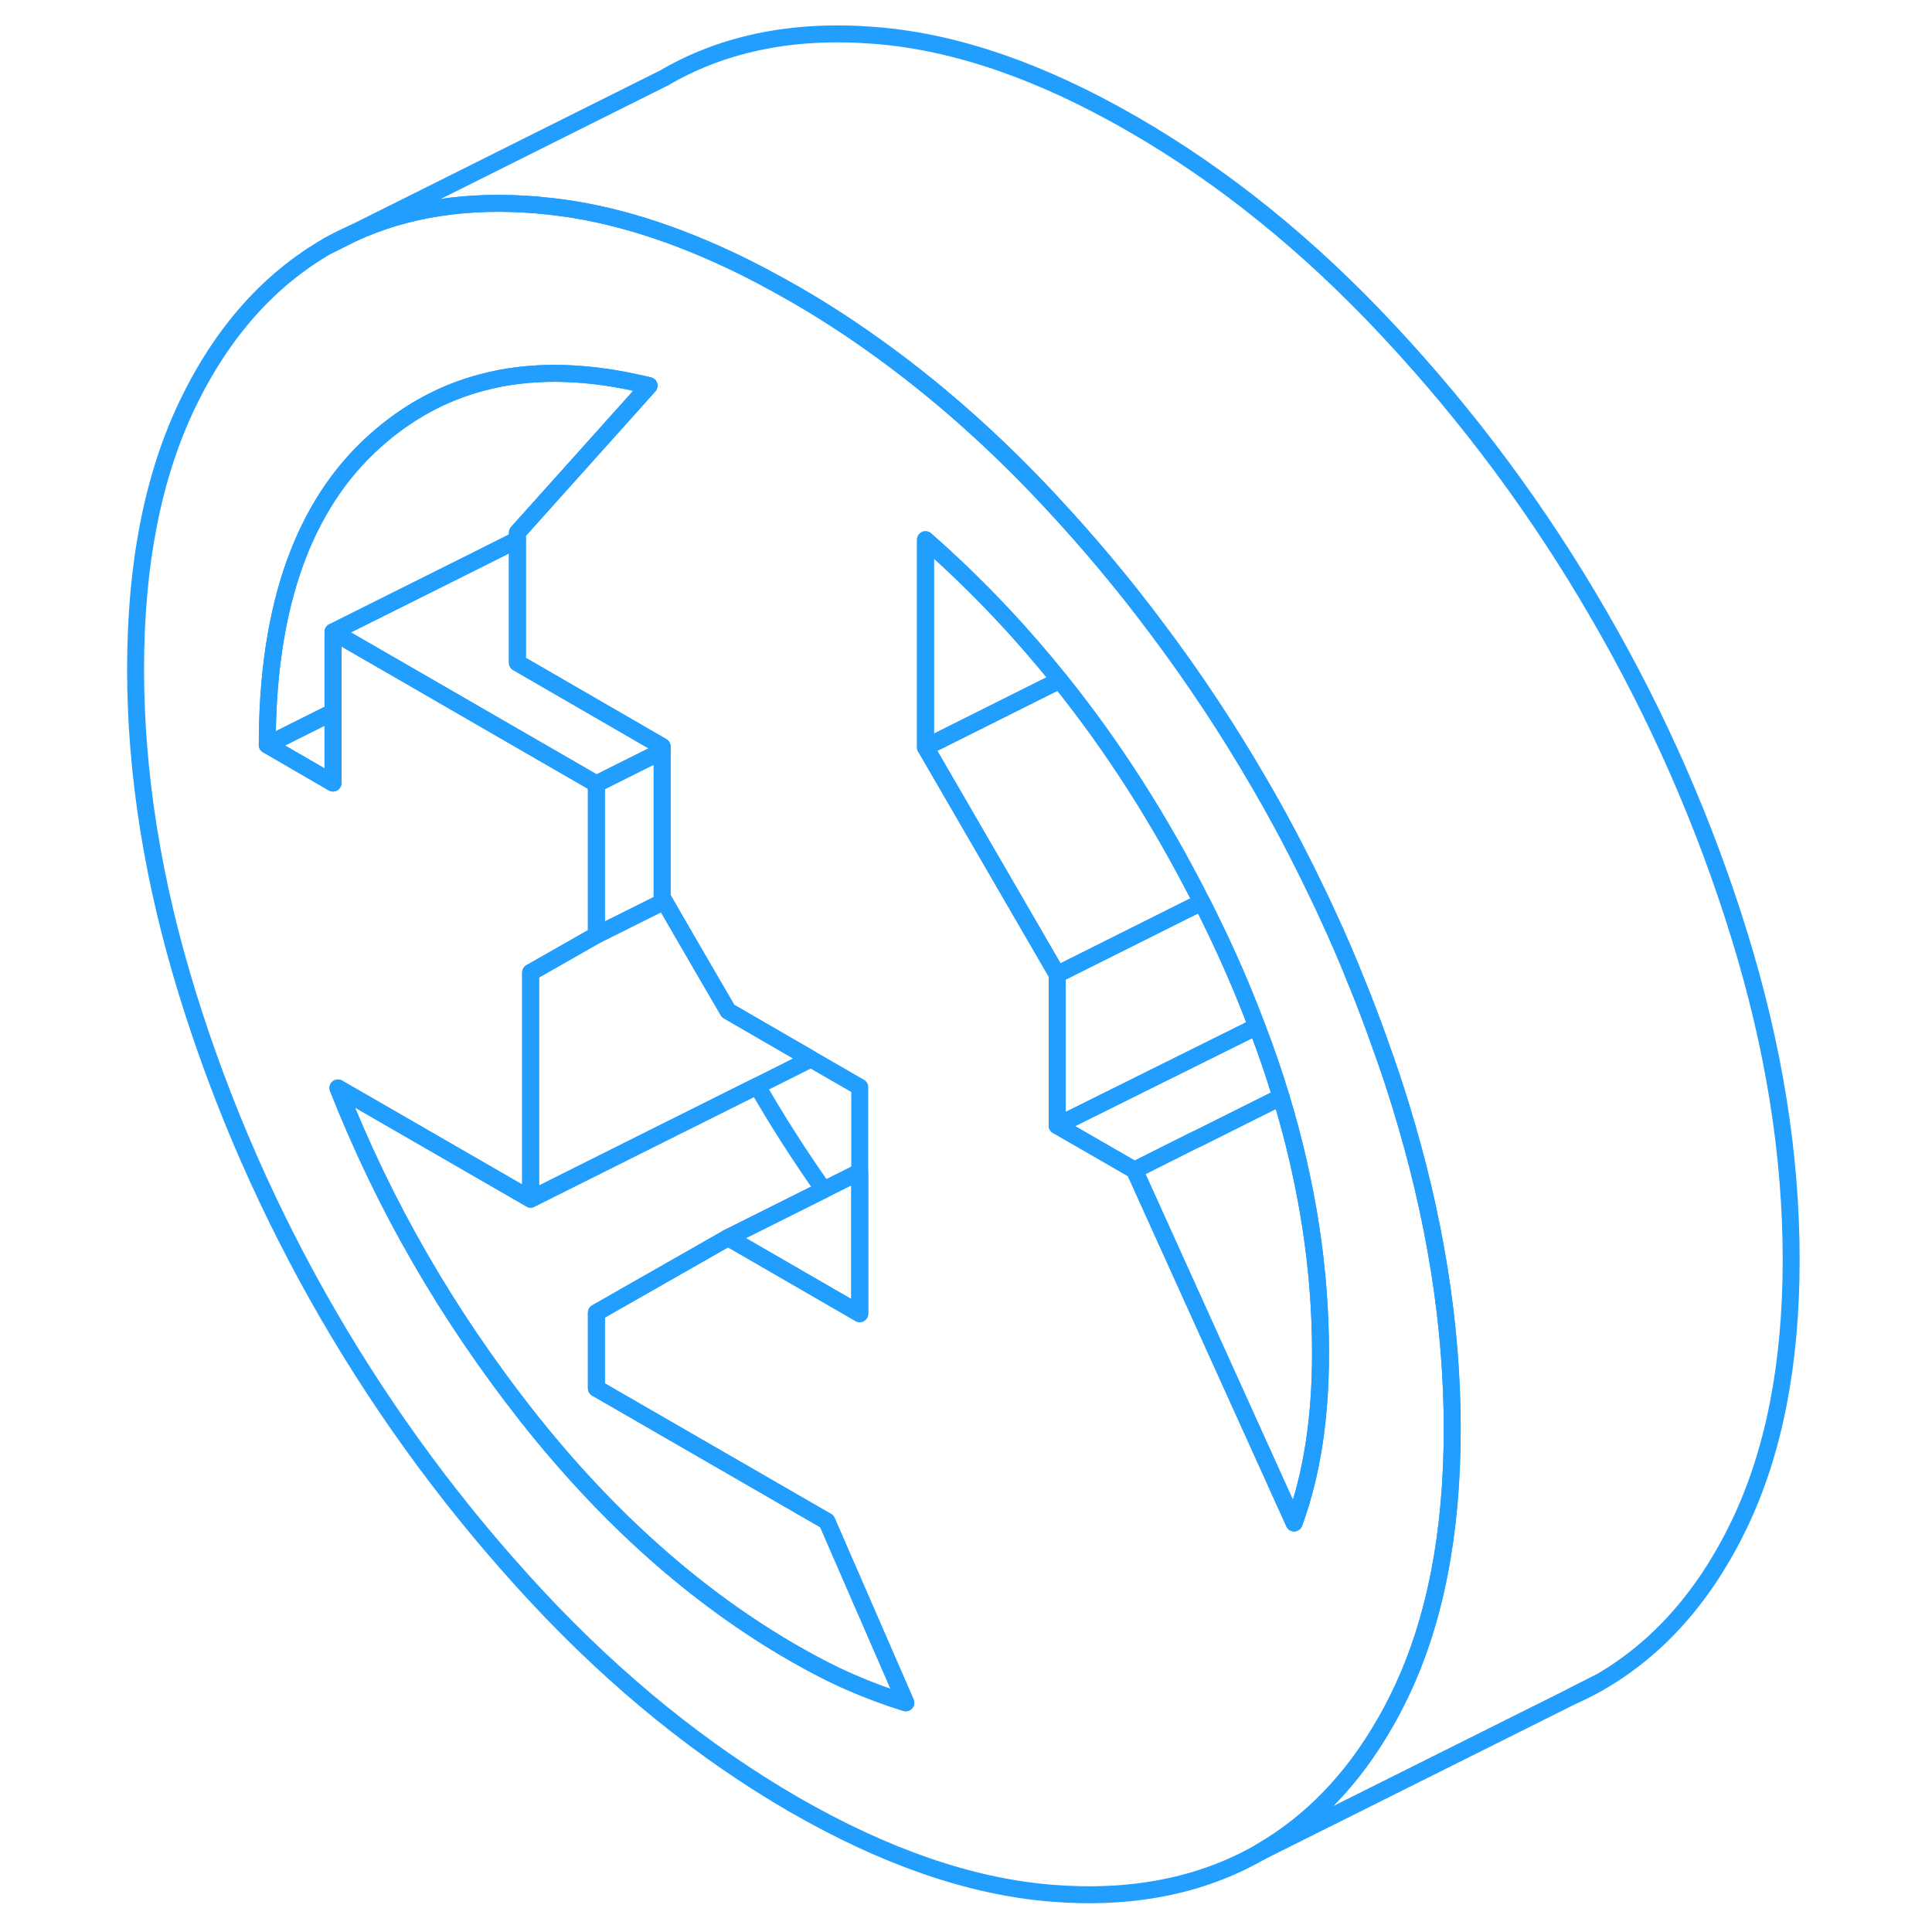 <svg width="48" height="48" viewBox="0 0 102 114" fill="none" xmlns="http://www.w3.org/2000/svg" stroke-width="1px" stroke-linecap="round" stroke-linejoin="round"><path d="M13.36 14.496L14.83 13.766C14.33 13.976 13.84 14.226 13.36 14.496Z" stroke="#229EFF" stroke-linejoin="round"/><path d="M76.63 65.176C76.28 64.026 75.9 62.896 75.49 61.766C75.21 60.956 74.91 60.146 74.6 59.346C74.38 58.796 74.17 58.236 73.94 57.696C73.71 57.126 73.48 56.566 73.24 56.006C73.22 55.956 73.2 55.896 73.17 55.846C72.91 55.236 72.63 54.626 72.35 54.016C72.08 53.426 71.81 52.846 71.52 52.266C71.22 51.636 70.91 51.016 70.59 50.396C69.88 48.996 69.12 47.606 68.32 46.236C66.5 43.096 64.52 40.096 62.36 37.216C60.39 34.566 58.26 32.016 55.99 29.586C52.66 26.006 49.17 22.926 45.51 20.326C43.98 19.236 42.43 18.236 40.84 17.326C39.53 16.576 38.25 15.896 36.98 15.306C33.14 13.506 29.47 12.436 25.97 12.126C25.88 12.116 25.78 12.106 25.69 12.096C21.61 11.756 17.99 12.306 14.83 13.766L13.36 14.496C9.87 16.496 7.1 19.616 5.06 23.856C3.02 28.106 2 33.306 2 39.476C2 45.646 3.02 52.026 5.06 58.626C7.1 65.226 9.87 71.536 13.36 77.566C16.86 83.596 20.97 89.146 25.69 94.216C30.42 99.286 35.47 103.366 40.84 106.476C46.22 109.576 51.27 111.316 55.99 111.706C60.72 112.096 64.83 111.296 68.32 109.306L68.37 109.276C71.35 107.556 73.8 105.026 75.72 101.676C76.04 101.126 76.34 100.546 76.63 99.946C78.67 95.696 79.69 90.496 79.69 84.326C79.69 78.156 78.67 71.776 76.63 65.176ZM44.19 99.266C43.13 98.806 42.01 98.226 40.84 97.556C35.08 94.236 29.84 89.566 25.11 83.576C20.39 77.576 16.66 71.116 13.94 64.196L25.31 70.756V57.386L27.7 56.026L29.19 55.176V46.256L23.56 43.006L18.04 39.816L13.65 37.286V46.206L9.77 43.956C9.77 35.786 11.89 29.806 16.13 26.016C18.02 24.326 20.14 23.166 22.49 22.556C25.23 21.836 28.28 21.856 31.64 22.606C31.86 22.646 32.08 22.706 32.3 22.756L31.13 24.066L24.53 31.426V39.106L33.07 44.046V52.956L33.2 53.176L34.28 55.046L36.96 59.656L41.85 62.486L44.73 64.146V77.516L36.96 73.026L36.84 73.096L29.19 77.456V81.916L42.79 89.766L47.45 100.476C46.35 100.136 45.26 99.736 44.19 99.266ZM71.53 85.246C71.27 86.916 70.88 88.456 70.36 89.866L60.94 69.046L56.38 66.416V57.496L49.19 45.096L48.61 44.096V31.846C50.16 33.206 51.64 34.636 53.07 36.156C54.27 37.426 55.42 38.756 56.53 40.136C59.68 44.046 62.47 48.416 64.91 53.236C65.05 53.496 65.18 53.756 65.31 54.026C66.4 56.226 67.35 58.406 68.16 60.566C68.7 61.956 69.17 63.346 69.59 64.726C71.15 69.866 71.92 74.906 71.92 79.846C71.92 81.776 71.79 83.576 71.53 85.246Z" stroke="#229EFF" stroke-linejoin="round"/><path d="M32.3 22.756L31.13 24.066L24.529 31.426V31.846L22.119 33.056L13.649 37.286V42.016L9.77 43.956C9.77 35.786 11.889 29.806 16.13 26.016C18.02 24.326 20.14 23.166 22.489 22.556C25.23 21.836 28.279 21.856 31.64 22.606C31.86 22.646 32.08 22.706 32.3 22.756Z" stroke="#229EFF" stroke-linejoin="round"/><path d="M41.85 62.486L38.68 64.076L32.99 66.916L25.31 70.756V57.386L27.7 56.026L29.19 55.176L33.2 53.176L34.28 55.046L36.96 59.656L41.85 62.486Z" stroke="#229EFF" stroke-linejoin="round"/><path d="M13.649 42.016V46.206L9.77 43.956L13.649 42.016Z" stroke="#229EFF" stroke-linejoin="round"/><path d="M86.851 100.046C87.351 99.826 87.831 99.586 88.311 99.306L86.851 100.046Z" stroke="#229EFF" stroke-linejoin="round"/><path d="M71.92 79.846C71.92 81.776 71.79 83.576 71.53 85.246C71.27 86.916 70.88 88.456 70.36 89.866L60.94 69.046L64.39 67.316L64.73 67.156L69.59 64.726C71.15 69.866 71.92 74.906 71.92 79.846Z" stroke="#229EFF" stroke-linejoin="round"/><path d="M64.91 53.236L63.96 53.706L56.38 57.496L49.19 45.096L48.61 44.096L49.19 43.806L56.53 40.136C59.68 44.046 62.47 48.416 64.91 53.236Z" stroke="#229EFF" stroke-linejoin="round"/><path d="M56.53 40.136L49.19 43.806L48.61 44.096V31.846C50.16 33.206 51.64 34.636 53.07 36.156C54.27 37.426 55.42 38.756 56.53 40.136Z" stroke="#229EFF" stroke-linejoin="round"/><path d="M68.161 60.566L56.381 66.416V57.496L63.961 53.706L64.911 53.236C65.051 53.496 65.181 53.756 65.311 54.026C66.401 56.226 67.351 58.406 68.161 60.566Z" stroke="#229EFF" stroke-linejoin="round"/><path d="M69.591 64.726L64.731 67.156L64.391 67.316L60.941 69.046L56.381 66.416L68.161 60.566C68.701 61.956 69.171 63.346 69.591 64.726Z" stroke="#229EFF" stroke-linejoin="round"/><path d="M44.73 69.146V77.516L36.96 73.026L42.6 70.206L44.73 69.146Z" stroke="#229EFF" stroke-linejoin="round"/><path d="M47.45 100.476C46.35 100.136 45.26 99.736 44.19 99.266C43.13 98.806 42.01 98.226 40.84 97.556C35.08 94.236 29.84 89.566 25.11 83.576C20.39 77.576 16.66 71.116 13.94 64.196L25.31 70.756L32.99 66.916L38.68 64.076C39.88 66.166 41.19 68.206 42.6 70.206L36.96 73.026L36.84 73.096L29.19 77.456V81.916L42.79 89.766L47.45 100.476Z" stroke="#229EFF" stroke-linejoin="round"/><path d="M33.2 53.176L29.19 55.176V46.256L33.07 44.316V52.956L33.2 53.176Z" stroke="#229EFF" stroke-linejoin="round"/><path d="M33.07 44.046V44.316L29.19 46.256L23.56 43.006L18.04 39.816L13.65 37.286L22.12 33.056L24.53 31.846V39.106L33.07 44.046Z" stroke="#229EFF" stroke-linejoin="round"/><path d="M99.69 74.326C99.69 80.496 98.67 85.696 96.63 89.946C94.59 94.186 91.82 97.306 88.32 99.306H88.31L86.85 100.046L68.53 109.196L68.37 109.276C71.35 107.556 73.8 105.026 75.72 101.676C76.04 101.126 76.34 100.546 76.63 99.946C78.67 95.696 79.69 90.496 79.69 84.326C79.69 78.156 78.67 71.776 76.63 65.176C76.28 64.026 75.9 62.896 75.49 61.766C75.21 60.956 74.91 60.146 74.6 59.346C74.39 58.796 74.17 58.236 73.94 57.696C73.72 57.126 73.48 56.566 73.24 56.006C73.22 55.956 73.2 55.896 73.17 55.846C72.91 55.236 72.63 54.626 72.35 54.016C72.08 53.426 71.81 52.846 71.52 52.266C71.22 51.636 70.91 51.016 70.59 50.396C69.88 48.996 69.12 47.606 68.32 46.236C66.5 43.096 64.52 40.096 62.36 37.216C60.39 34.566 58.26 32.016 55.99 29.586C52.66 26.006 49.17 22.926 45.51 20.326C43.98 19.236 42.43 18.236 40.84 17.326C39.53 16.576 38.25 15.896 36.98 15.306C33.14 13.506 29.47 12.436 25.97 12.126C25.88 12.116 25.78 12.106 25.69 12.096C21.61 11.756 17.99 12.306 14.83 13.766L33.21 4.586L33.27 4.556C33.27 4.556 33.33 4.516 33.36 4.496C36.86 2.506 40.97 1.706 45.69 2.096C50.42 2.476 55.47 4.226 60.84 7.326C66.22 10.426 71.27 14.516 75.99 19.586C80.72 24.656 84.83 30.206 88.32 36.236C91.82 42.266 94.59 48.576 96.63 55.176C98.67 61.776 99.69 68.156 99.69 74.326Z" stroke="#229EFF" stroke-linejoin="round"/></svg>